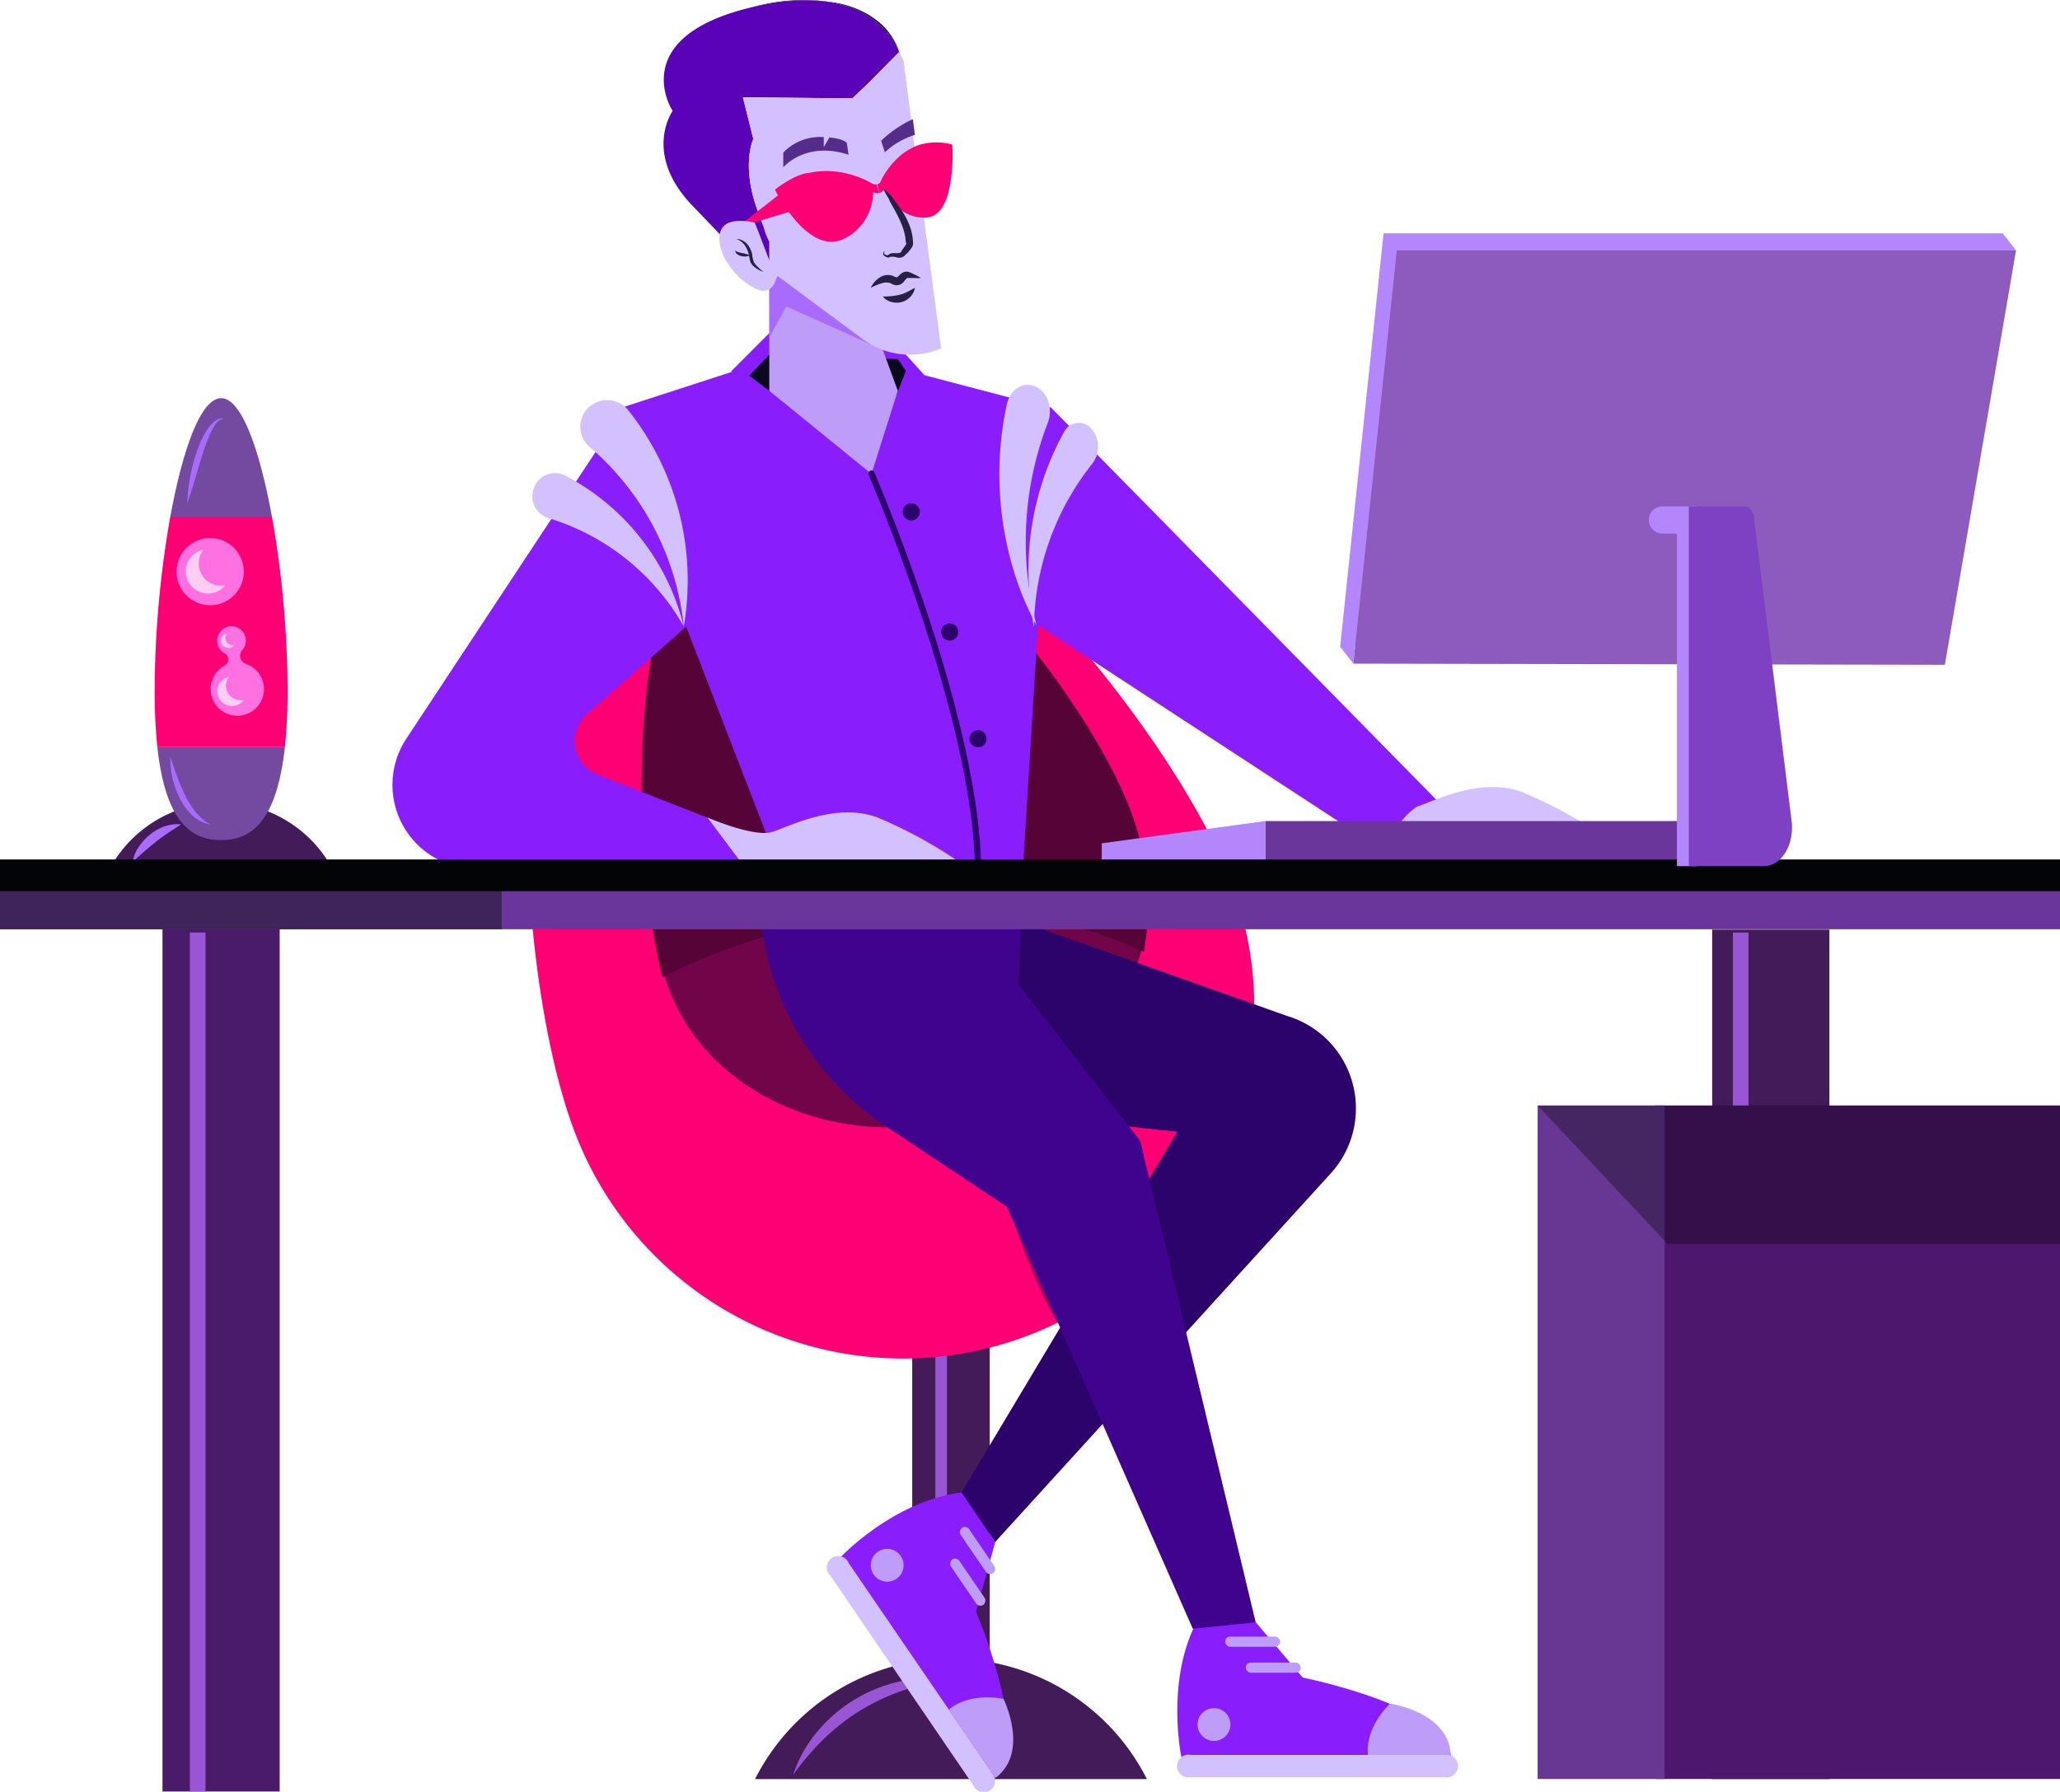 <svg xmlns="http://www.w3.org/2000/svg" viewBox="0 0 237.09 206.25"><defs><style>.cls-1{fill:#431b58;}.cls-2{fill:#9855d4;}.cls-3{fill:#ff0074;}.cls-4{fill:#720449;}.cls-5{fill:#560337;}.cls-6{fill:#1e1008;}.cls-7{fill:#891dfc;}.cls-8{fill:#0a091e;}.cls-9{fill:#bd9df7;}.cls-10{fill:#e8c48d;}.cls-11{fill:#d2c0ff;}.cls-12{fill:#734a9f;}.cls-13{fill:#ff71e1;}.cls-14{fill:#5a02b7;}.cls-15{fill:#35140e;}.cls-16{fill:#6a369b;}.cls-17{fill:#2c036b;}.cls-18{fill:#4a1b68;}.cls-19{fill:#b486fc;}.cls-20{fill:#270738;opacity:0.42;}.cls-21{fill:#4e176e;}.cls-22{fill:#683794;}.cls-23{fill:#a86bfd;}.cls-24{fill:#ffcdf2;}.cls-25{opacity:0.33;}.cls-26{fill:#3f038e;}.cls-27{fill:#3f2459;}.cls-28{fill:#030406;}.cls-29{fill:#262044;}.cls-30{fill:#542c89;}.cls-31{fill:#8d5bbd;}.cls-32{fill:#7e41c4;}</style></defs><title>Fichier 1</title><g id="Calque_2" data-name="Calque 2"><g id="Accueuil"><g id="personnage"><rect class="cls-1" x="197.06" y="107" width="13.49" height="97.78"/><rect class="cls-1" x="104.99" y="146.79" width="8.92" height="47.91"/><rect class="cls-2" x="107.65" y="143.18" width="1.34" height="47.91"/><path class="cls-1" d="M132,204.78a25.27,25.27,0,0,0-45.1,0Z"/><path class="cls-3" d="M141.59,101.25a40.42,40.42,0,1,1-75.31,29.4c-8.12-20.79-9.84-75,11-83.09S133.47,80.45,141.59,101.25Z"/><path class="cls-4" d="M131.58,108.52c-1.83,8.31-8.42,15.82-18.1,19.31-14.66,5.3-30.85-.6-36.16-13.18a28.46,28.46,0,0,1-1.12-3.21S104.68,98.23,131.58,108.52Z"/><path class="cls-5" d="M131.65,109.57c-27-12.66-55.4,2.92-55.4,2.92-.48-1.9-.89-4-1.24-6.28-2.79-18.19-1.07-46,10.93-51.08,14.62-6.22,38.94,23.52,44.39,38.72A30.8,30.8,0,0,1,131.65,109.57Z"/><path class="cls-6" d="M85.51,10.27l-.22.06.15-.18Z"/><polygon class="cls-6" points="86.7 25.58 88.49 30.02 88.33 30.14 88.3 30.07 86.27 24.48 86.7 25.58"/><path class="cls-6" d="M89.17,29.57l-.63.42V27.88Z"/><path class="cls-6" d="M103.55,6.16a.62.62,0,0,0-.08-.12h0c-.08-.27-2.8-8.58-17-5.17A21.61,21.61,0,0,1,96,.29a11.26,11.26,0,0,1,4,1.43l.26.17.25.16.34.25c.14.11.28.22.41.34l.21.17A7.69,7.69,0,0,1,103.55,6.16Z"/><polygon class="cls-7" points="84.12 42.77 88.54 38.34 103.34 39.8 106.86 43.7 84.12 42.77"/><polygon class="cls-7" points="117.71 100.38 89.75 100.01 69.48 47.59 93.48 39.8 121 47.02 117.71 100.38"/><polygon class="cls-8" points="88.54 44.98 86.22 43.24 88.54 40.82 103.34 41.33 104.26 42.69 103.18 45.46 88.54 44.98"/><polygon class="cls-9" points="98.58 31.99 103.33 44.98 100.3 54.55 88.54 44.98 88.54 37.96 88.54 27.57 98.58 31.99"/><path class="cls-10" d="M85.51,10.27l-.22.06.15-.18Z"/><path class="cls-10" d="M104.19,8.58c-.17-.68-.33-1.53-.64-2.42A4.82,4.82,0,0,1,104,7Z"/><polyline class="cls-7" points="120.89 46.84 177.28 104.24 166.69 102.8 106.28 63.33"/><path class="cls-7" d="M83.18,68.42,71.6,47.53l-.09,0L46.78,85a9.66,9.66,0,0,0,8.09,15l30.92-.08-.27-4.19-16.7-6.56a4.15,4.15,0,0,1-1.23-7Z"/><path class="cls-11" d="M79.15,66.79a32.21,32.21,0,0,1-.45,5.33,31.56,31.56,0,0,0-10.86-20.7,3.06,3.06,0,0,1,.08-4.69l.06,0a3.06,3.06,0,0,1,4.31.47A31.44,31.44,0,0,1,79.15,66.79Z"/><path class="cls-11" d="M77.23,67.78a27.29,27.29,0,0,1,1.47,4.33A26.9,26.9,0,0,0,63.11,59.63a2.61,2.61,0,0,1-1.54-3.7l0-.06a2.61,2.61,0,0,1,3.53-1.11A26.87,26.87,0,0,1,77.23,67.78Z"/><path class="cls-11" d="M117.21,67.33A35.2,35.2,0,0,0,119.3,72a38.15,38.15,0,0,1,1.29-23.33c.67-1.71-.1-3.76-1.6-4.26h-.06c-1.33-.45-2.71.52-3.06,2.16A38.18,38.18,0,0,0,117.21,67.33Z"/><path class="cls-11" d="M118.42,67.47a34.88,34.88,0,0,0,.58,4.74,30.86,30.86,0,0,1,6.73-18.86,3.2,3.2,0,0,0-.28-4.18l0,0a1.91,1.91,0,0,0-3,.58A32.85,32.85,0,0,0,118.42,67.47Z"/><path class="cls-11" d="M81.43,94.11s5.36,2.29,7.4,1.66,7.38-3.48,12.2-1.66a52.68,52.68,0,0,1,10,5.54l-25.26.26Z"/><path class="cls-11" d="M160,97l25.25-.26a52.43,52.43,0,0,0-10-5.54c-4.82-1.82-10.16,1-12.2,1.66A7.89,7.89,0,0,0,160,97Z"/><path class="cls-1" d="M38.26,100a14.57,14.57,0,0,0-25.63,0Z"/><path class="cls-12" d="M31.3,59.48H19.6c1.41-7.72,3.5-13.65,5.85-13.65S29.89,51.76,31.3,59.48Z"/><path class="cls-12" d="M32.79,86c-.95,8.6-3.88,10.7-7.34,10.7s-6.4-2.1-7.34-10.7Z"/><path class="cls-3" d="M33.1,79.36A63.85,63.85,0,0,1,32.79,86H18.11a63.85,63.85,0,0,1-.31-6.66,117.86,117.86,0,0,1,1.8-19.88H31.3A117.86,117.86,0,0,1,33.1,79.36Z"/><path class="cls-13" d="M27.63,75.49h0a1,1,0,0,1,.24-.65A1.65,1.65,0,1,0,25,73.77a1.64,1.64,0,0,0,.88,1.46.78.78,0,0,1,.39.69h0a.8.8,0,0,1-.42.7,3.05,3.05,0,0,0-1.6,2.93,3.07,3.07,0,1,0,4.1-3.12A1,1,0,0,1,27.63,75.49Z"/><circle class="cls-13" cx="24.19" cy="65.8" r="3.87"/><path class="cls-6" d="M88.54,27.88V30l.63-.42Zm-2.27-3.4,2,5.59,0,.07.16-.12L86.7,25.58Z"/><path class="cls-14" d="M86.42.86h0c-14.2,3.41-9.22,11.63-9,11.9h0s-3.5,4.9,2.27,10.91l2.58,2.69,3.16,3.32.71.76L87.48,32l.3-.3.12-.12.56-.56.78-.78.81-.8h0a5,5,0,0,1-1.5-1.66l-.13-.23a5.76,5.76,0,0,1-.49-1.35c-.2-.53-.44-1.16-.71-1.89C85.26,19,86.7,16,86.7,16l-1.19-4.8h.7l8.84.09,3.08,0L100,9.51,103.47,6h0C103.38,5.75,100.67-2.55,86.42.86Zm2.75,28.71-.63.42V27.88Zm-2.47-4L88.49,30l-.16.12,0-.07-2-5.59ZM85.29,10.33l.15-.18.07.12Z"/><path class="cls-6" d="M85.51,10.27l-.22.06.15-.18Z"/><path class="cls-6" d="M88.41,27.53a5.84,5.84,0,0,1-.49-1.34C88.11,26.71,88.28,27.15,88.41,27.53Z"/><path class="cls-15" d="M85.51,10.27l-.22.06.15-.18Z"/><rect class="cls-16" x="145.62" y="94.51" width="47.51" height="5.12"/><path class="cls-17" d="M117.47,106.05l30.63,10.88a11.11,11.11,0,0,1,5,18.2l-38.58,42.38-3.88-5.68,24.86-41.56L107,127.19l5.56-9.77Z"/><rect class="cls-18" x="18.7" y="105.61" width="13.49" height="100.6"/><polygon class="cls-19" points="145.62 94.51 126.8 97.07 126.8 99.63 145.62 99.63 145.62 94.51"/><path class="cls-2" d="M109.12,193.33a31.32,31.32,0,0,0-5.3,1.29,24.25,24.25,0,0,0-9,5.54,29.67,29.67,0,0,0-3.54,4.15A14.72,14.72,0,0,1,94,199.4a17,17,0,0,1,4.29-3.73,17.48,17.48,0,0,1,5.27-2.13A15.32,15.32,0,0,1,109.12,193.33Z"/><path class="cls-20" d="M116.11,138.14a36.31,36.31,0,0,1,1.83,3.42c.56,1.16,1.07,2.34,1.55,3.53s.93,2.39,1.34,3.62a35.42,35.42,0,0,1,1,3.73,34.14,34.14,0,0,1-1.83-3.42c-.56-1.16-1.07-2.34-1.55-3.53s-.93-2.39-1.33-3.62A33.21,33.21,0,0,1,116.11,138.14Z"/><rect class="cls-21" x="190.51" y="127.25" width="46.58" height="77.52"/><rect class="cls-22" x="176.97" y="127.25" width="14.61" height="77.52"/><rect class="cls-2" x="21.85" y="107.34" width="1.8" height="98.87"/><rect class="cls-2" x="199.44" y="107.34" width="1.8" height="19.91"/><path class="cls-23" d="M21.56,57.92a18.18,18.18,0,0,1,.28-2.76,22.74,22.74,0,0,1,.65-2.71c.15-.44.3-.89.48-1.32a12.41,12.41,0,0,1,.62-1.27,6,6,0,0,1,.86-1.15,2.79,2.79,0,0,1,.59-.43,1.15,1.15,0,0,1,.7-.12,1.67,1.67,0,0,0-1,.78,7.42,7.42,0,0,0-.63,1.18,24.72,24.72,0,0,0-.91,2.54c-.29.87-.53,1.75-.79,2.62S21.87,57.05,21.56,57.92Z"/><path class="cls-23" d="M19.6,87.13c.26.75.51,1.49.78,2.22a19.82,19.82,0,0,0,.9,2.12,9.49,9.49,0,0,0,.54,1,7.39,7.39,0,0,0,.65.93,6.09,6.09,0,0,0,1.72,1.5,4,4,0,0,1-2.13-1.12,6.78,6.78,0,0,1-1.42-2,10.39,10.39,0,0,1-.8-2.27A9.53,9.53,0,0,1,19.6,87.13Z"/><path class="cls-23" d="M15.26,99.19A4.44,4.44,0,0,1,16,97.44a6.49,6.49,0,0,1,1.28-1.39,5.49,5.49,0,0,1,1.67-.93,4.34,4.34,0,0,1,1.89-.23c-.53.37-1,.65-1.51,1s-.94.65-1.38,1-.88.72-1.32,1.1S15.75,98.78,15.26,99.19Z"/><path class="cls-24" d="M25.43,67.41a2.55,2.55,0,0,1-2.56-2.55,2.52,2.52,0,0,1,.56-1.59,2.55,2.55,0,1,0,2.5,4.09A2.07,2.07,0,0,1,25.43,67.41Z"/><path class="cls-24" d="M27.73,80.6A1.69,1.69,0,0,1,26,78.92a1.66,1.66,0,0,1,.37-1,1.68,1.68,0,0,0-1.36,1.65,1.69,1.69,0,0,0,1.69,1.69,1.67,1.67,0,0,0,1.32-.64A1.84,1.84,0,0,1,27.73,80.6Z"/><path class="cls-24" d="M26.79,74.28a.85.85,0,0,1-.85-.84.84.84,0,0,1,.19-.53.85.85,0,0,0-.68.83.84.84,0,0,0,.84.84.82.82,0,0,0,.66-.32A.44.44,0,0,1,26.79,74.28Z"/><polygon class="cls-25" points="176.97 127.25 191.93 143.18 237.09 143.18 237.09 127.25 176.97 127.25"/><path class="cls-7" d="M144.54,186.74l5.4,6.36S167,196.48,167,202.41H136s-1.91-8.64,1.69-15.67Z"/><path class="cls-11" d="M166.22,202H137.05a1.31,1.31,0,1,0,0,2.56h29.17a1.31,1.31,0,1,0,0-2.56Z"/><path class="cls-9" d="M157.45,202s-.56-2.79,2.52-5.9c0,0,6.78.93,7,5.9Z"/><rect class="cls-9" x="141" y="188.38" width="6.33" height="1.17" rx="0.58" ry="0.58"/><rect class="cls-9" x="143.38" y="191.37" width="6.33" height="1.17" rx="0.58" ry="0.58"/><circle class="cls-9" cx="139.72" cy="198.5" r="1.89"/><path class="cls-7" d="M114.54,177.51l-2.21,8s6.83,16,1.93,19.34l-17.5-25.63s6.06-6.45,13.9-7.43Z"/><path class="cls-11" d="M114.14,204,97.69,179.94a1.31,1.31,0,1,0-2.11,1.44L112,205.47a1.31,1.31,0,1,0,2.11-1.44Z"/><path class="cls-9" d="M109.2,196.79s2-2,6.29-1.25c0,0,3.06,6.13-.92,9.11Z"/><rect class="cls-9" x="109.32" y="177.88" width="6.33" height="1.17" rx="0.58" ry="0.58" transform="translate(196.44 -15.07) rotate(55.67)"/><rect class="cls-9" x="108.2" y="181.52" width="6.33" height="1.17" rx="0.58" ry="0.58" transform="translate(198.96 -12.55) rotate(55.67)"/><circle class="cls-9" cx="102.11" cy="180.17" r="1.89"/><path class="cls-17" d="M112.56,100a.36.36,0,0,1-.36-.35c-.36-17.51-12.11-44.69-12.23-45a.36.36,0,0,1,.19-.47.36.36,0,0,1,.47.18c.12.28,11.92,27.59,12.29,45.24a.36.36,0,0,1-.35.36Z"/><circle class="cls-17" cx="104.88" cy="58.92" r="0.99"/><circle class="cls-17" cx="109.31" cy="72.75" r="0.99"/><circle class="cls-17" cx="112.56" cy="85.03" r="0.99"/><path class="cls-26" d="M87.67,106.74h0A32.79,32.79,0,0,0,102,129.67l13.89,9.24,21.39,48.56,7.24-.73-13.29-55.42-14-18,.36-8.55Z"/><rect class="cls-16" y="99.65" width="237.09" height="7.31"/><rect class="cls-27" y="100.38" width="57.74" height="6.58"/><rect class="cls-28" y="98.93" width="237.09" height="3.65"/><polygon class="cls-23" points="88.54 38.84 90.5 35.27 101.61 40.27 95.73 31.66 89.56 31.09 88.54 32.46 88.54 38.84"/><path class="cls-11" d="M108.32,40.1a9.07,9.07,0,0,1-3.57.72h-.5a7.19,7.19,0,0,1-.92-.1,9,9,0,0,1-3.39-1.25c-.22-.13-.44-.28-.66-.44L88.7,31.18l-.11-.3,0-.14-.21-.6,0-.07-1.59-4.49L88.49,30l.05,0V27.87c0-.1-.08-.22-.13-.34a5.84,5.84,0,0,1-.49-1.34c-.2-.55-.44-1.17-.71-1.9C85.26,19,86.7,16,86.7,16l-1.2-4.79h.71l8.84.09,3.08,0L100,9.51,103.47,6a.62.62,0,0,1,.08.12c.31.89.47,1.74.64,2.42l.57,4.34L105,15Z"/><path class="cls-3" d="M101.19,22.22a1,1,0,0,1-.71-.11,6,6,0,0,1-1.53,4,5.81,5.81,0,0,1-1,.9,8.88,8.88,0,0,1-.82.47l-.11.06a3.44,3.44,0,0,1-1.18.28,3.52,3.52,0,0,1-1.65-.34c-2.84-1.27-5-5.65-5-5.65a11.66,11.66,0,0,1,1.33-.91A8.88,8.88,0,0,1,92,20.17c.27-.09.53-.18.79-.24l.13,0H93c.29-.07.58-.12.86-.16h0a9.68,9.68,0,0,1,1.5-.08,10.84,10.84,0,0,1,5,1.42.71.71,0,0,0,.53.1h0Z"/><path class="cls-3" d="M109.18,22.07a6.9,6.9,0,0,1-.55,1.47,3.6,3.6,0,0,1-.38.6,2.51,2.51,0,0,1-.5.48,2.4,2.4,0,0,1-.26.18,2.61,2.61,0,0,1-.42.16,2.13,2.13,0,0,1-.63.09,4.46,4.46,0,0,1-2.21-.54,5.31,5.31,0,0,1-.9-.62,7,7,0,0,1-1.6-2.1.9.9,0,0,1-.51.43h0l-.25-1a.61.61,0,0,0,.39-.34,7.53,7.53,0,0,1,.8-1.36,8.33,8.33,0,0,1,1.15-1.32,5.85,5.85,0,0,1,.71-.59,4.82,4.82,0,0,1,.65-.42l.41-.23.35-.15h0a6.59,6.59,0,0,1,.67-.23l.1,0a3.78,3.78,0,0,1,.67-.13,6.88,6.88,0,0,1,2.73.19A19.58,19.58,0,0,1,109.18,22.07Z"/><polygon class="cls-3" points="89.64 22.42 85.73 25.46 86.86 25.58 90.91 24.36 89.64 22.42"/><path class="cls-29" d="M101.61,21.65a7.44,7.44,0,0,1,.67.59l.32.33a2,2,0,0,1,.29.41l.24.32.27.36q.27.36.51.75a9,9,0,0,1,.81,1.65,5.74,5.74,0,0,1,.36,1.85l-.06-.17a.29.29,0,0,1,.06.13v.07a.33.33,0,0,1,0,.1c0,.06,0,.1,0,.14a2.2,2.2,0,0,1-.09.21q-.1.18-.21.33a6.17,6.17,0,0,1-.48.54l0-.07a.9.9,0,0,1-.52.43,1,1,0,0,1-.61,0l-.24-.06a.65.65,0,0,0-.2,0,.54.54,0,0,0-.18,0l-.11,0-.14.09a1,1,0,0,1-.3-.07.87.87,0,0,1-.27-.17.32.32,0,0,1-.06-.32.86.86,0,0,1,.17-.24.61.61,0,0,0-.08.26.17.17,0,0,0,.08.18.81.81,0,0,0,.47.08l-.14.09a.51.51,0,0,1,.26-.25.82.82,0,0,1,.3-.07,1.31,1.31,0,0,1,.28,0l.24,0a.72.72,0,0,0,.34-.05.38.38,0,0,0,.12-.09.37.37,0,0,0,.07-.1h0l0-.06a5.82,5.82,0,0,0,.38-.53,1.65,1.65,0,0,0,.15-.25.61.61,0,0,0,0-.11v0h0v0a.24.24,0,0,0,0,.1l-.06-.18a5.9,5.9,0,0,0-.33-1.64,13.6,13.6,0,0,0-.69-1.57c-.14-.26-.27-.52-.42-.77l-.22-.39a4.48,4.48,0,0,1-.22-.44,2,2,0,0,0-.18-.35c-.07-.13-.15-.25-.23-.38Z"/><path class="cls-30" d="M105.3,15.53a8.75,8.75,0,0,0-3.46,2l-.43-1.33a13.91,13.91,0,0,1,3.65-2.49Z"/><path class="cls-30" d="M97.46,16.46s-.27-.47-2-.64l-.65,1.12V15.78a5.89,5.89,0,0,0-4.66,1.78v1.7s2.56-3.07,7.51-1.45Z"/><path class="cls-29" d="M100.22,33.13a2.78,2.78,0,0,1,1.16-1.27,1.78,1.78,0,0,1,1-.2l.27.05.25.11a1.11,1.11,0,0,0,.25.09.16.16,0,0,0,.1,0,.84.84,0,0,0,.19-.16,2.66,2.66,0,0,1,.37-.32.94.94,0,0,1,.61-.16,1.91,1.91,0,0,1,.28.07l.19.08.36.18A5.88,5.88,0,0,1,106,32a5.77,5.77,0,0,1-.83,0l-.42,0-.2,0s-.09,0-.12,0-.15.09-.34.34a1.46,1.46,0,0,1-.4.37,1.06,1.06,0,0,1-.69.1,2.16,2.16,0,0,1-.5-.2l-.11-.06-.12,0a1.37,1.37,0,0,0-.6,0A6.82,6.82,0,0,0,100.22,33.13Z"/><path class="cls-29" d="M101.61,34.13a8.29,8.29,0,0,0,1.93-.2,3.5,3.5,0,0,0,.83-.31c.29-.13.57-.31.93-.49a1.88,1.88,0,0,1-.5,1,2.08,2.08,0,0,1-1,.63,2.22,2.22,0,0,1-1.2,0A1.82,1.82,0,0,1,101.61,34.13Z"/><path class="cls-11" d="M89.38,32l-.13.31a2.22,2.22,0,0,1-.16.39c-.28.52-1,1.25-2.5.32a7.78,7.78,0,0,1-2.81-2.7,5.43,5.43,0,0,1-1-2.81c0-1.37.78-2.56,4.08-1.9l.44,1.1L89,31.18l0,.13,1-.49Z"/><path class="cls-29" d="M87.86,31.29a3.12,3.12,0,0,1-1.14-.66,1.26,1.26,0,0,1-.39-.6c-.06-.24-.08-.43-.13-.63a3.19,3.19,0,0,0-.45-1.13,2.3,2.3,0,0,0-1-.78A1.82,1.82,0,0,1,86,28.1a2.76,2.76,0,0,1,.58,1.22c0,.21.07.45.11.63a1.23,1.23,0,0,0,.26.49A6.44,6.44,0,0,0,87.86,31.29Z"/><path class="cls-29" d="M86.33,29.39a1.55,1.55,0,0,1-1,.09,1.38,1.38,0,0,1-.45-.2.53.53,0,0,1-.25-.45.83.83,0,0,0,.38.2l.4.1A4.49,4.49,0,0,1,86.33,29.39Z"/><polygon class="cls-19" points="230.29 28.82 232.03 28.82 230.5 26.86 159.24 26.86 154.24 74.44 155.76 76.39 155.97 74.44 222.31 74.57 230.29 28.82"/><polygon class="cls-31" points="160.76 28.82 155.76 76.39 223.84 76.52 232.03 28.82 160.76 28.82"/><path class="cls-19" d="M195.27,58.29V99.7H193V61.42h-1.67a1.56,1.56,0,0,1-1.1-.46,1.56,1.56,0,0,1,1.1-2.67Z"/><path class="cls-32" d="M203,99.7h-8.63V58.29h6.42a1,1,0,0,1,.78.46,1.92,1.92,0,0,1,.33,1.11l4.32,34.78C206.47,97.34,205,99.7,203,99.7Z"/></g></g></g></svg>